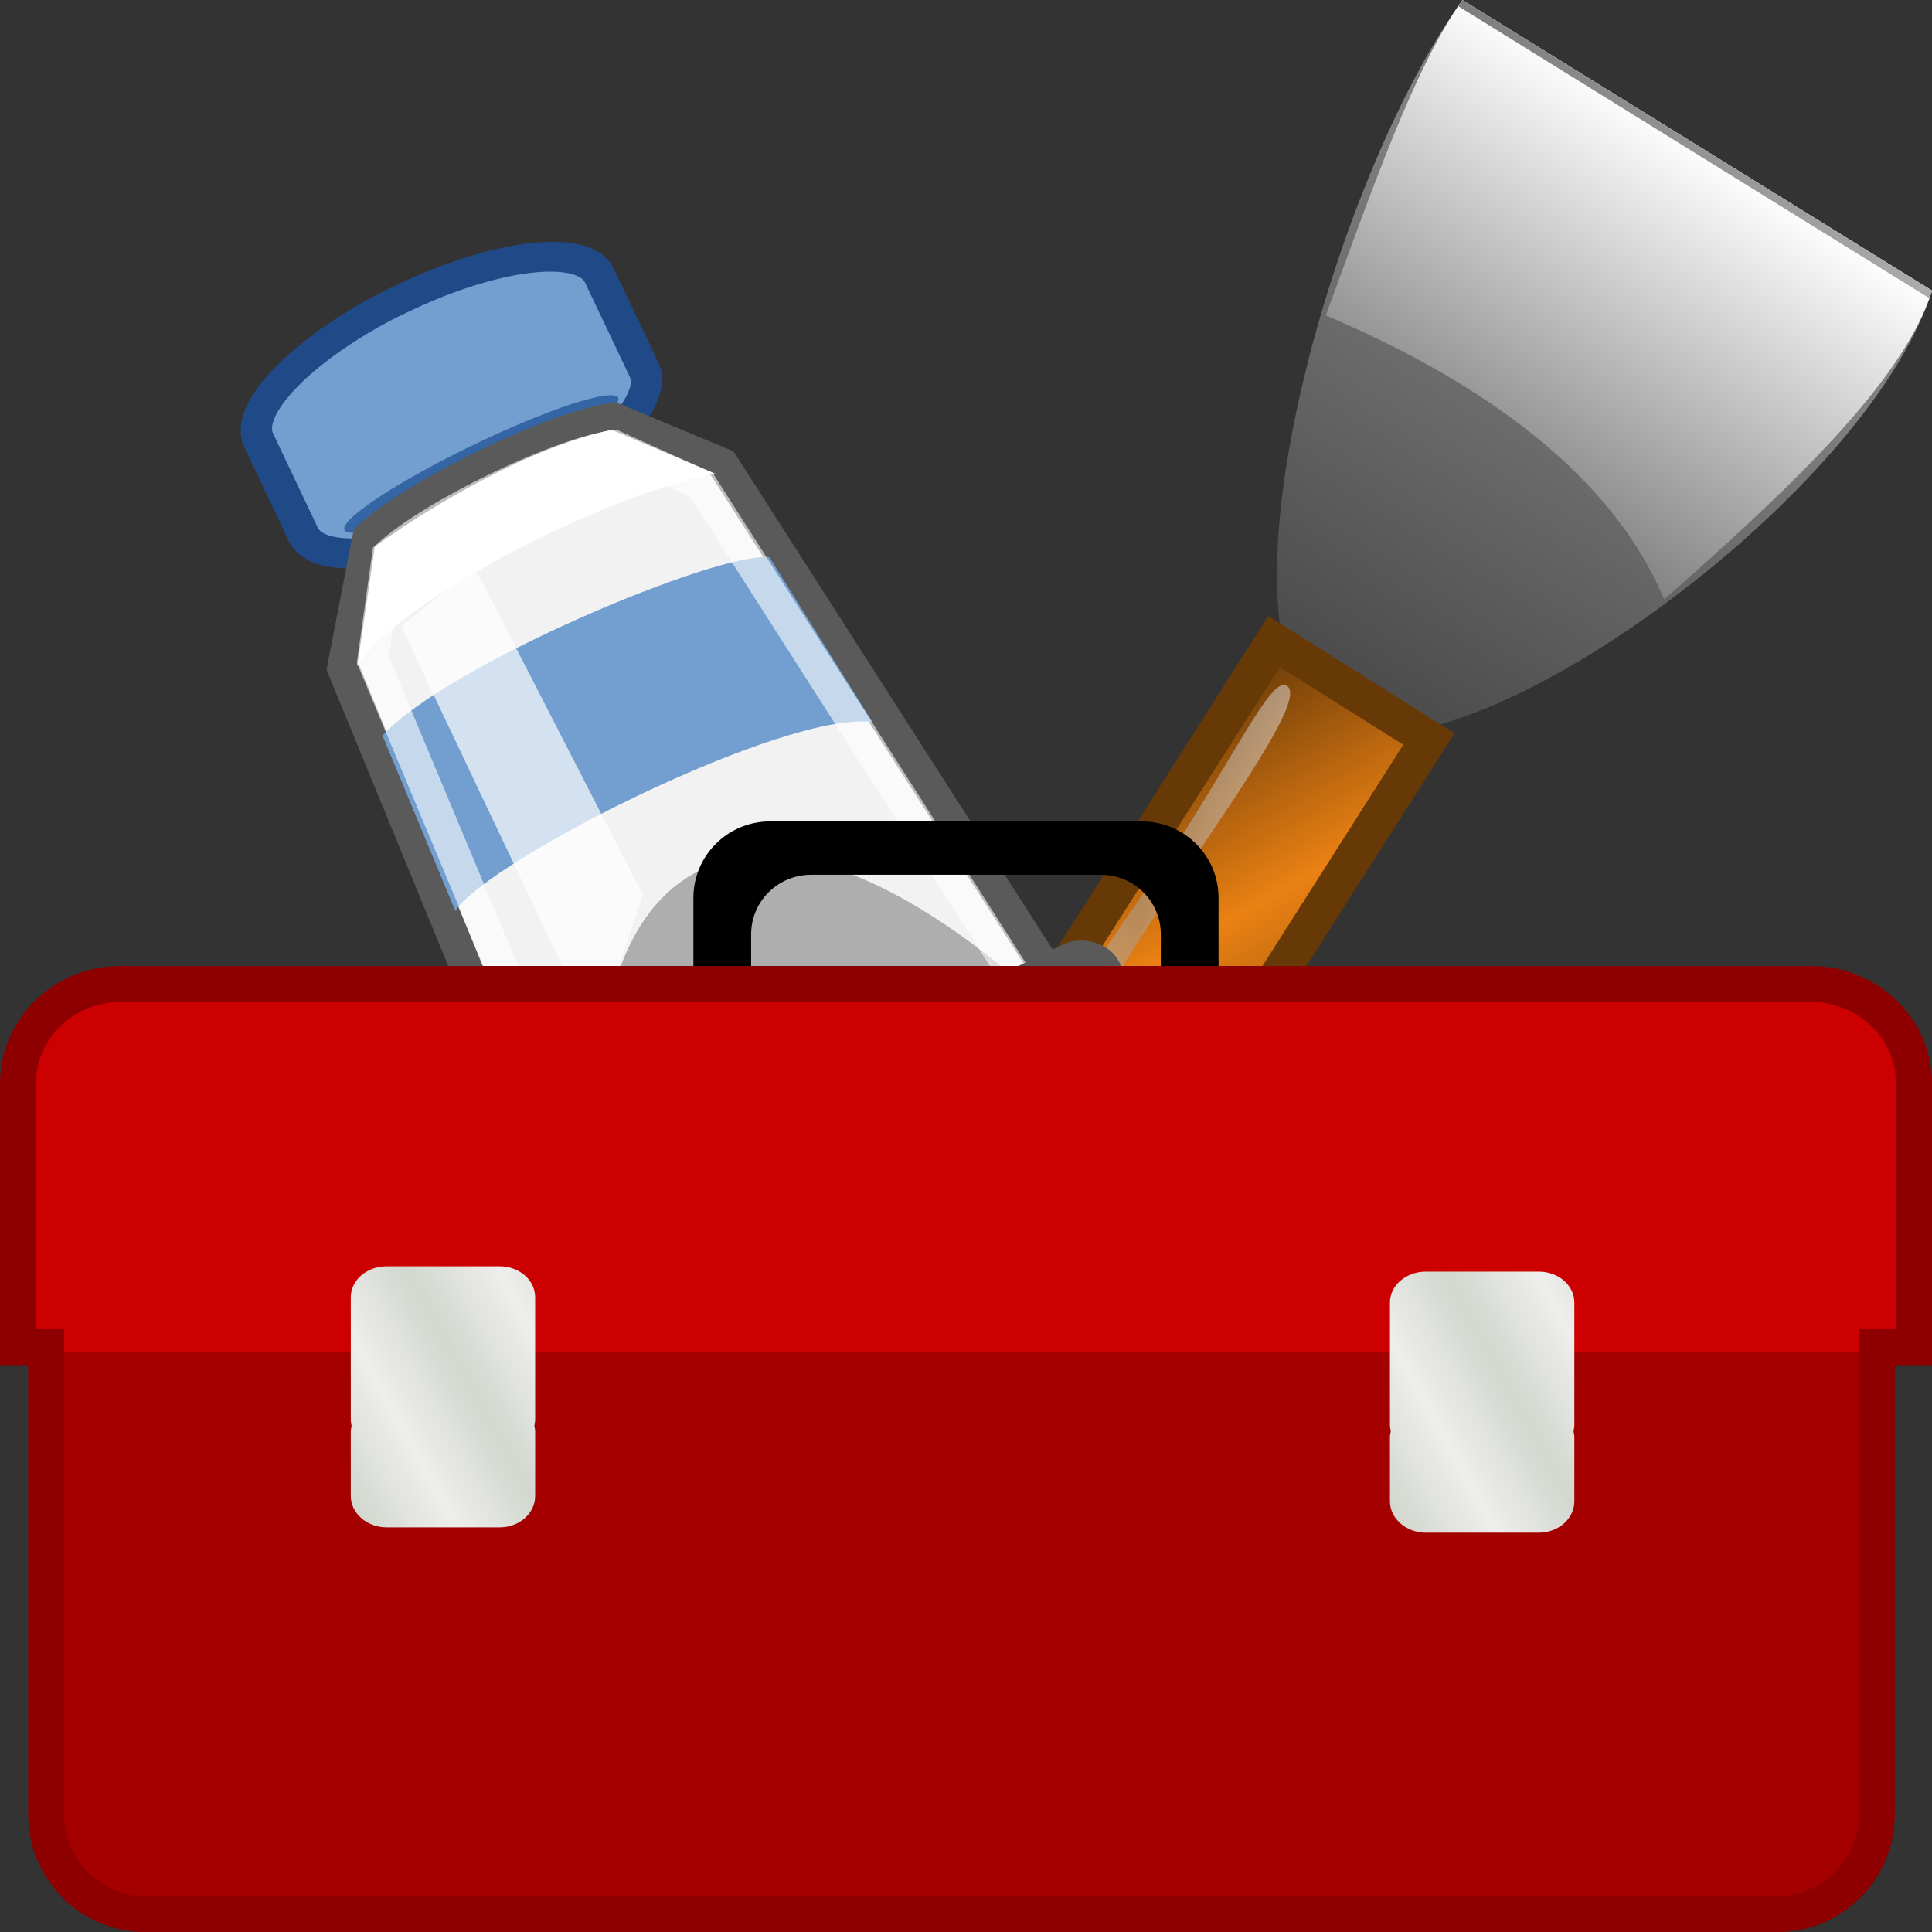 <?xml version="1.0" encoding="UTF-8"?>
<svg id="svg2" width="16" height="16" version="1.1" viewBox="0 0 16 16" xmlns="http://www.w3.org/2000/svg" xmlns:cc="http://creativecommons.org/ns#" xmlns:dc="http://purl.org/dc/elements/1.1/" xmlns:rdf="http://www.w3.org/1999/02/22-rdf-syntax-ns#" xmlns:xlink="http://www.w3.org/1999/xlink">
 <rect x="0" y="0" width="16" height="16" fill="#333333" stroke="none"/>
 <defs id="defs7386">
  <linearGradient id="linearGradient6651">
   <stop id="stop6653" stop-color="#f2f2f2" offset="0"/>
   <stop id="stop6655" stop-color="#c3c3c3" offset="1"/>
  </linearGradient>
  <linearGradient id="linearGradient7025-0" x1="52.718" x2="67.466" y1="2.316" y2="2.316" gradientTransform="matrix(.862 0 0 .581 2095.3 1741)" gradientUnits="userSpaceOnUse">
   <stop id="stop6723" stop-color="#729fcf" offset="0"/>
   <stop id="stop6725" stop-color="#3c74b1" offset="1"/>
  </linearGradient>
  <linearGradient id="linearGradient7020-5" x1="53.169" x2="69.691" y1="24.245" y2="24.245" gradientTransform="matrix(.719 0 0 .719 2103.9 1739.5)" gradientUnits="userSpaceOnUse" xlink:href="#linearGradient6651"/>
  <linearGradient id="linearGradient7017-9" x1="61.872" x2="61.872" y1="29.615" y2="41.459" gradientTransform="matrix(.889 0 0 .719 2093.3 1739.5)" gradientUnits="userSpaceOnUse">
   <stop id="stop6631" stop-color="#aeaeae" offset="0"/>
   <stop id="stop6633" stop-color="#c4c4c4" stop-opacity="0" offset="1"/>
  </linearGradient>
  <linearGradient id="linearGradient7014-9" x1="49.853" x2="62.768" y1="64.26" y2="64.26" gradientTransform="matrix(.719 0 0 .719 2109.7 1707.6)" gradientUnits="userSpaceOnUse">
   <stop id="stop6750" stop-color="#729fcf" offset="0"/>
   <stop id="stop6752" stop-color="#2b5582" offset="1"/>
  </linearGradient>
  <linearGradient id="linearGradient7010-9" x1="60.169" x2="60.441" y1="40.12" y2="43.87" gradientTransform="matrix(.737 0 0 .771 2103 1737.1)" gradientUnits="userSpaceOnUse" xlink:href="#linearGradient6651"/>
  <linearGradient id="linearGradient7005-1" x1="48.25" x2="48.25" y1="54.75" y2="71.25" gradientTransform="matrix(.719 0 0 .719 2109.7 1709.3)" gradientUnits="userSpaceOnUse">
   <stop id="stop8342" stop-color="#fff" stop-opacity=".796" offset="0"/>
   <stop id="stop8344" stop-color="#fff" stop-opacity=".216" offset="1"/>
  </linearGradient>
  <linearGradient id="linearGradient2829-2" x1="191.44" x2="191.44" y1="373.08" y2="523.78" gradientTransform="matrix(.062 0 0 .066 671.64 123.86)" gradientUnits="userSpaceOnUse">
   <stop id="stop2825-5" style="stop-color:#a40000" offset="0"/>
   <stop id="stop2827" style="stop-color:#c00" offset="1"/>
  </linearGradient>
  <linearGradient id="linearGradient3731" x1="176.25" x2="182.9" y1="441.25" y2="444.48" gradientTransform="matrix(.092 0 0 -.081 669.63 185.5)" gradientUnits="userSpaceOnUse" spreadMethod="reflect" xlink:href="#linearGradient3628"/>
  <linearGradient id="linearGradient3628">
   <stop id="stop3630" style="stop-color:#eeeeec" offset="0"/>
   <stop id="stop3632" style="stop-color:#d3d7cf" offset="1"/>
  </linearGradient>
  <linearGradient id="linearGradient3731-4" x1="176.25" x2="182.9" y1="441.25" y2="444.48" gradientTransform="matrix(.092 0 0 -.081 678.24 185.54)" gradientUnits="userSpaceOnUse" spreadMethod="reflect" xlink:href="#linearGradient3628"/>
  <linearGradient id="0-5-6" x1="6.155" x2="9.604" y1="3.449" y2="8.987" gradientUnits="userSpaceOnUse">
   <stop id="stop19-5-4" stop-color="#808080" offset="0"/>
   <stop id="stop21-6-5" stop-color="#4d4d4d" offset="1"/>
  </linearGradient>
  <linearGradient id="1-6-1" x1="2.979" x2="6" y1="3.147" y2="7.842" gradientUnits="userSpaceOnUse">
   <stop id="stop24-0-0" stop-color="#fff" offset="0"/>
   <stop id="stop26-9-6" stop-color="#808080" offset="1"/>
  </linearGradient>
  <linearGradient id="2-2-0" x1="1.721" x2="8.313" y1="4.02" y2="-.101" gradientUnits="userSpaceOnUse">
   <stop id="stop14-2-9" stop-color="#acacac" offset="0"/>
   <stop id="stop16-0-4" stop-color="#6b6b6b" stop-opacity=".882" offset="1"/>
  </linearGradient>
  <linearGradient id="linearGradient4028-7" x1="8.51" x2="14.391" y1="12.352" y2="12.352" gradientUnits="userSpaceOnUse">
   <stop id="stop6953-7" style="stop-color:#6e3d09" offset="0"/>
   <stop id="stop6959-6" style="stop-color:#ea8113" offset=".242"/>
   <stop id="stop6961-0" style="stop-color:#5c3307" offset=".621"/>
   <stop id="stop6955-99" style="stop-color:#e07c12" offset="1"/>
  </linearGradient>
  <linearGradient id="linearGradient4032-6" x1="-.371" x2="14.168" y1="17.926" y2="10.166" gradientUnits="userSpaceOnUse">
   <stop id="stop4036" style="stop-color:#6e3d09" offset="0"/>
   <stop id="stop4038" style="stop-color:#ea8113" offset=".21"/>
   <stop id="stop4040" style="stop-color:#5c3307" offset=".406"/>
   <stop id="stop4042" style="stop-color:#e07c12" offset="1"/>
  </linearGradient>
  <linearGradient id="linearGradient4030-9" x1="8.51" x2="14.391" y1="12.352" y2="12.352" gradientUnits="userSpaceOnUse">
   <stop id="stop6941-8" style="stop-color:#bdbdbd" offset="0"/>
   <stop id="stop6947-6" style="stop-color:#e2e2e2" offset=".333"/>
   <stop id="stop6949-8" style="stop-color:#a3a3a3" offset=".667"/>
   <stop id="stop6943-8" style="stop-color:#ddd" offset="1"/>
  </linearGradient>
 </defs>
 <g id="g4621">
  <g id="g4052-5" transform="matrix(-.615 0 0 .612 17.069 -.006)">
   <path id="path28-1-4" d="m1.737 3.942c0.907 2.881 6.586 6.936 8.174 5.818 1.61-1.133-0.073-7.278-1.85-9.75" style="fill:url(#0-5-6)"/>
   <path id="path30-8-5" d="m1.737 3.943c0.394 1.251 1.955 2.712 3.607 4.177 0.342-0.798 1.243-2.426 4.557-3.842-0.611-1.672-1.198-3.374-1.84-4.268" style="fill:url(#1-6-1)"/>
   <path id="path32-6-3" d="m1.737 3.943c0.011 0.034 0.023 0.068 0.036 0.103l6.346-3.953c-0.019-0.028-0.038-0.057-0.057-0.083l-6.324 3.933" style="fill:url(#2-2-0)"/>
   <g id="g34-8" style="fill-rule:evenodd;fill:url(#linearGradient4028-7)">
    <path id="path36-7" transform="matrix(.845 -.535 .535 .845 0 0)" d="m1.838 13.01h2.466v7.101h-2.466z" style="fill:url(#linearGradient4032-6);stroke-width:.5;stroke:#673907"/>
    <path id="path38-3" d="m12.201 11.868c1.044 1.533 1.92 2.756 1.697 2.908s-0.911-1.225-1.955-2.758-1.744-2.575-1.52-2.727 0.734 1.042 1.778 2.576" style="fill:url(#linearGradient4030-9);opacity:.5"/>
   </g>
  </g>
  <g id="g7038-2" transform="matrix(.238 -.115 .104 .219 -5.909 4.958)">
   <path id="path6659-2" d="m35.127 7.35c-3.058 0.087-5.484 1.056-5.484 2.224v3.57c0 1.226 2.671 2.224 5.941 2.224 3.271 0 5.916-0.999 5.916-2.224v-3.57c0-1.226-2.646-2.224-5.916-2.224-0.153 0-0.307-0.004-0.457 0z" style="color:#000000;fill:url(#linearGradient7025-0);stroke-linecap:round;stroke:#204a87"/>
   <ellipse id="path6729-7" transform="matrix(.886 0 0 .469 -10.444 -9.719)" cx="52" cy="49.75" rx="5.375" ry="1.5" style="color:#000000;fill:#3465a4"/>
   <path id="path6617-8" d="m27.926 39.155 1.047-21.349 2.487-3.663c1.971-0.635 6.726-0.635 8.507 0l2.487 3.032 2.618 22.486z" style="color:#000000;fill:url(#linearGradient7020-5);stroke-linecap:round;stroke:#5a5a5a"/>
   <path id="path6619-1" d="m28.828 38.896s2.591-9.531 7.54-9.531c5.107 0 8.168 9.913 8.168 9.913z" style="color:#000000;fill:url(#linearGradient7017-9)"/>
   <path id="path6641-1" d="m29.18 20.499-0.296 6.475c1.663-1.078 11.993-1.264 14.344 0.388l-0.702-6.597c-1.398-0.953-10.583-1.478-13.346-0.265z" style="color:#000000;fill:url(#linearGradient7014-9)"/>
   <path id="path6670-6" d="m29.049 38.222 0.877-20.194 1.84-3.033c1.819-0.592 6.205-0.592 7.848 0l1.96 2.533 2.452 21.248z" style="color:#000000;fill:none;opacity:.594;stroke-linecap:round;stroke:#fff"/>
   <rect id="rect5742-9" x="26.513" y="37.536" width="19.974" height="3.928" rx=".884" ry=".884" style="color:#000000;fill:url(#linearGradient7010-9);stroke-linecap:round;stroke:#5a5a5a"/>
   <path id="path6668-7" d="m29.395 17.996c1.875-1.366 9.098-1.655 12.72-0.607l-2.337-2.886c-2.478-0.667-5.924-0.376-8.275 0.069z" style="color:#000000;fill:#fff"/>
   <path id="path6833-2" d="m31.173 17.416v15.457l3.235-3.595-0.359-12.581z" style="color:#000000;fill:url(#linearGradient7005-1);opacity:.861"/>
  </g>
  <path id="rect3621" d="m6.379 6.866c-0.317 0-0.573 0.254-0.573 0.57v1.355c0 0.265 0.18 0.486 0.425 0.55-0.046-0.081-0.074-0.175-0.074-0.276v-1.327c0-0.309 0.251-0.557 0.561-0.557h2.398c0.31 0 0.561 0.248 0.561 0.557v1.327c0 0.1-0.028 0.195-0.074 0.276 0.245-0.065 0.425-0.286 0.425-0.55v-1.355c0-0.315-0.256-0.57-0.573-0.57h-3.077z" style="stroke-linecap:round;stroke-linejoin:round;stroke-width:.127;stroke:#000"/>
  <path id="rect2816" d="m0.5 9.9v5.145c0 0.474 0.363 0.855 0.814 0.855h13.369c0.452 0 0.816-0.381 0.816-0.855v-5.145h-15z" style="fill:url(#linearGradient2829-2);stroke-width:1.005"/>
  <path id="path2821" d="m0.045 11.2v-2.175c0-0.457 0.382-0.825 0.858-0.825h14.082c0.476 0 0.86 0.367 0.86 0.825v2.175h-15.8z" style="fill:#c00;stroke-width:.988"/>
  <path id="path2831" d="m1 8.149c-0.473 0-0.851 0.368-0.851 0.827v2.181h0.233v3.868c0 0.459 0.367 0.827 0.823 0.827h13.513c0.457 0 0.825-0.368 0.825-0.827v-3.868h0.308v-2.181c0-0.459-0.382-0.827-0.855-0.827h-13.996z" style="fill:none;stroke-width:.298;stroke:#8e0000"/>
  <path id="path3639" d="m3.202 10.487c-0.163 0-0.297 0.114-0.297 0.256v1.018c0 0.014 0.003 0.028 0.006 0.042 5.923e-4 0.003-7.349e-4 0.007 0 0.01-0.003 0.014-0.006 0.03-0.006 0.044v0.533c0 0.142 0.134 0.259 0.297 0.259h0.936c0.163 0 0.294-0.117 0.294-0.259v-0.533c0-0.015-0.003-0.03-0.006-0.044 3.674e-4 -0.002-3.316e-4 -0.003 0-5e-3 -3.182e-4 -0.002 3.511e-4 -0.003 0-5e-3 0.003-0.014 0.006-0.028 0.006-0.042v-1.018c0-0.142-0.131-0.256-0.294-0.256h-0.936z" style="fill:url(#linearGradient3731);stroke-width:.993"/>
  <path id="path3639-4" d="m11.808 10.531c-0.163 0-0.297 0.114-0.297 0.256v1.018c0 0.014 0.003 0.028 0.006 0.042 5.93e-4 0.003-7.34e-4 0.007 0 0.01-0.003 0.014-0.006 0.03-0.006 0.044v0.533c0 0.142 0.134 0.259 0.297 0.259h0.936c0.163 0 0.294-0.117 0.294-0.259v-0.533c0-0.015-0.003-0.03-0.006-0.044 3.67e-4 -0.002-3.32e-4 -0.003 0-5e-3 -3.18e-4 -0.002 3.5e-4 -0.003 0-5e-3 0.003-0.014 0.006-0.028 0.006-0.042v-1.018c0-0.142-0.131-0.256-0.294-0.256h-0.936z" style="fill:url(#linearGradient3731-4);stroke-width:.993"/>
 </g>
</svg>
